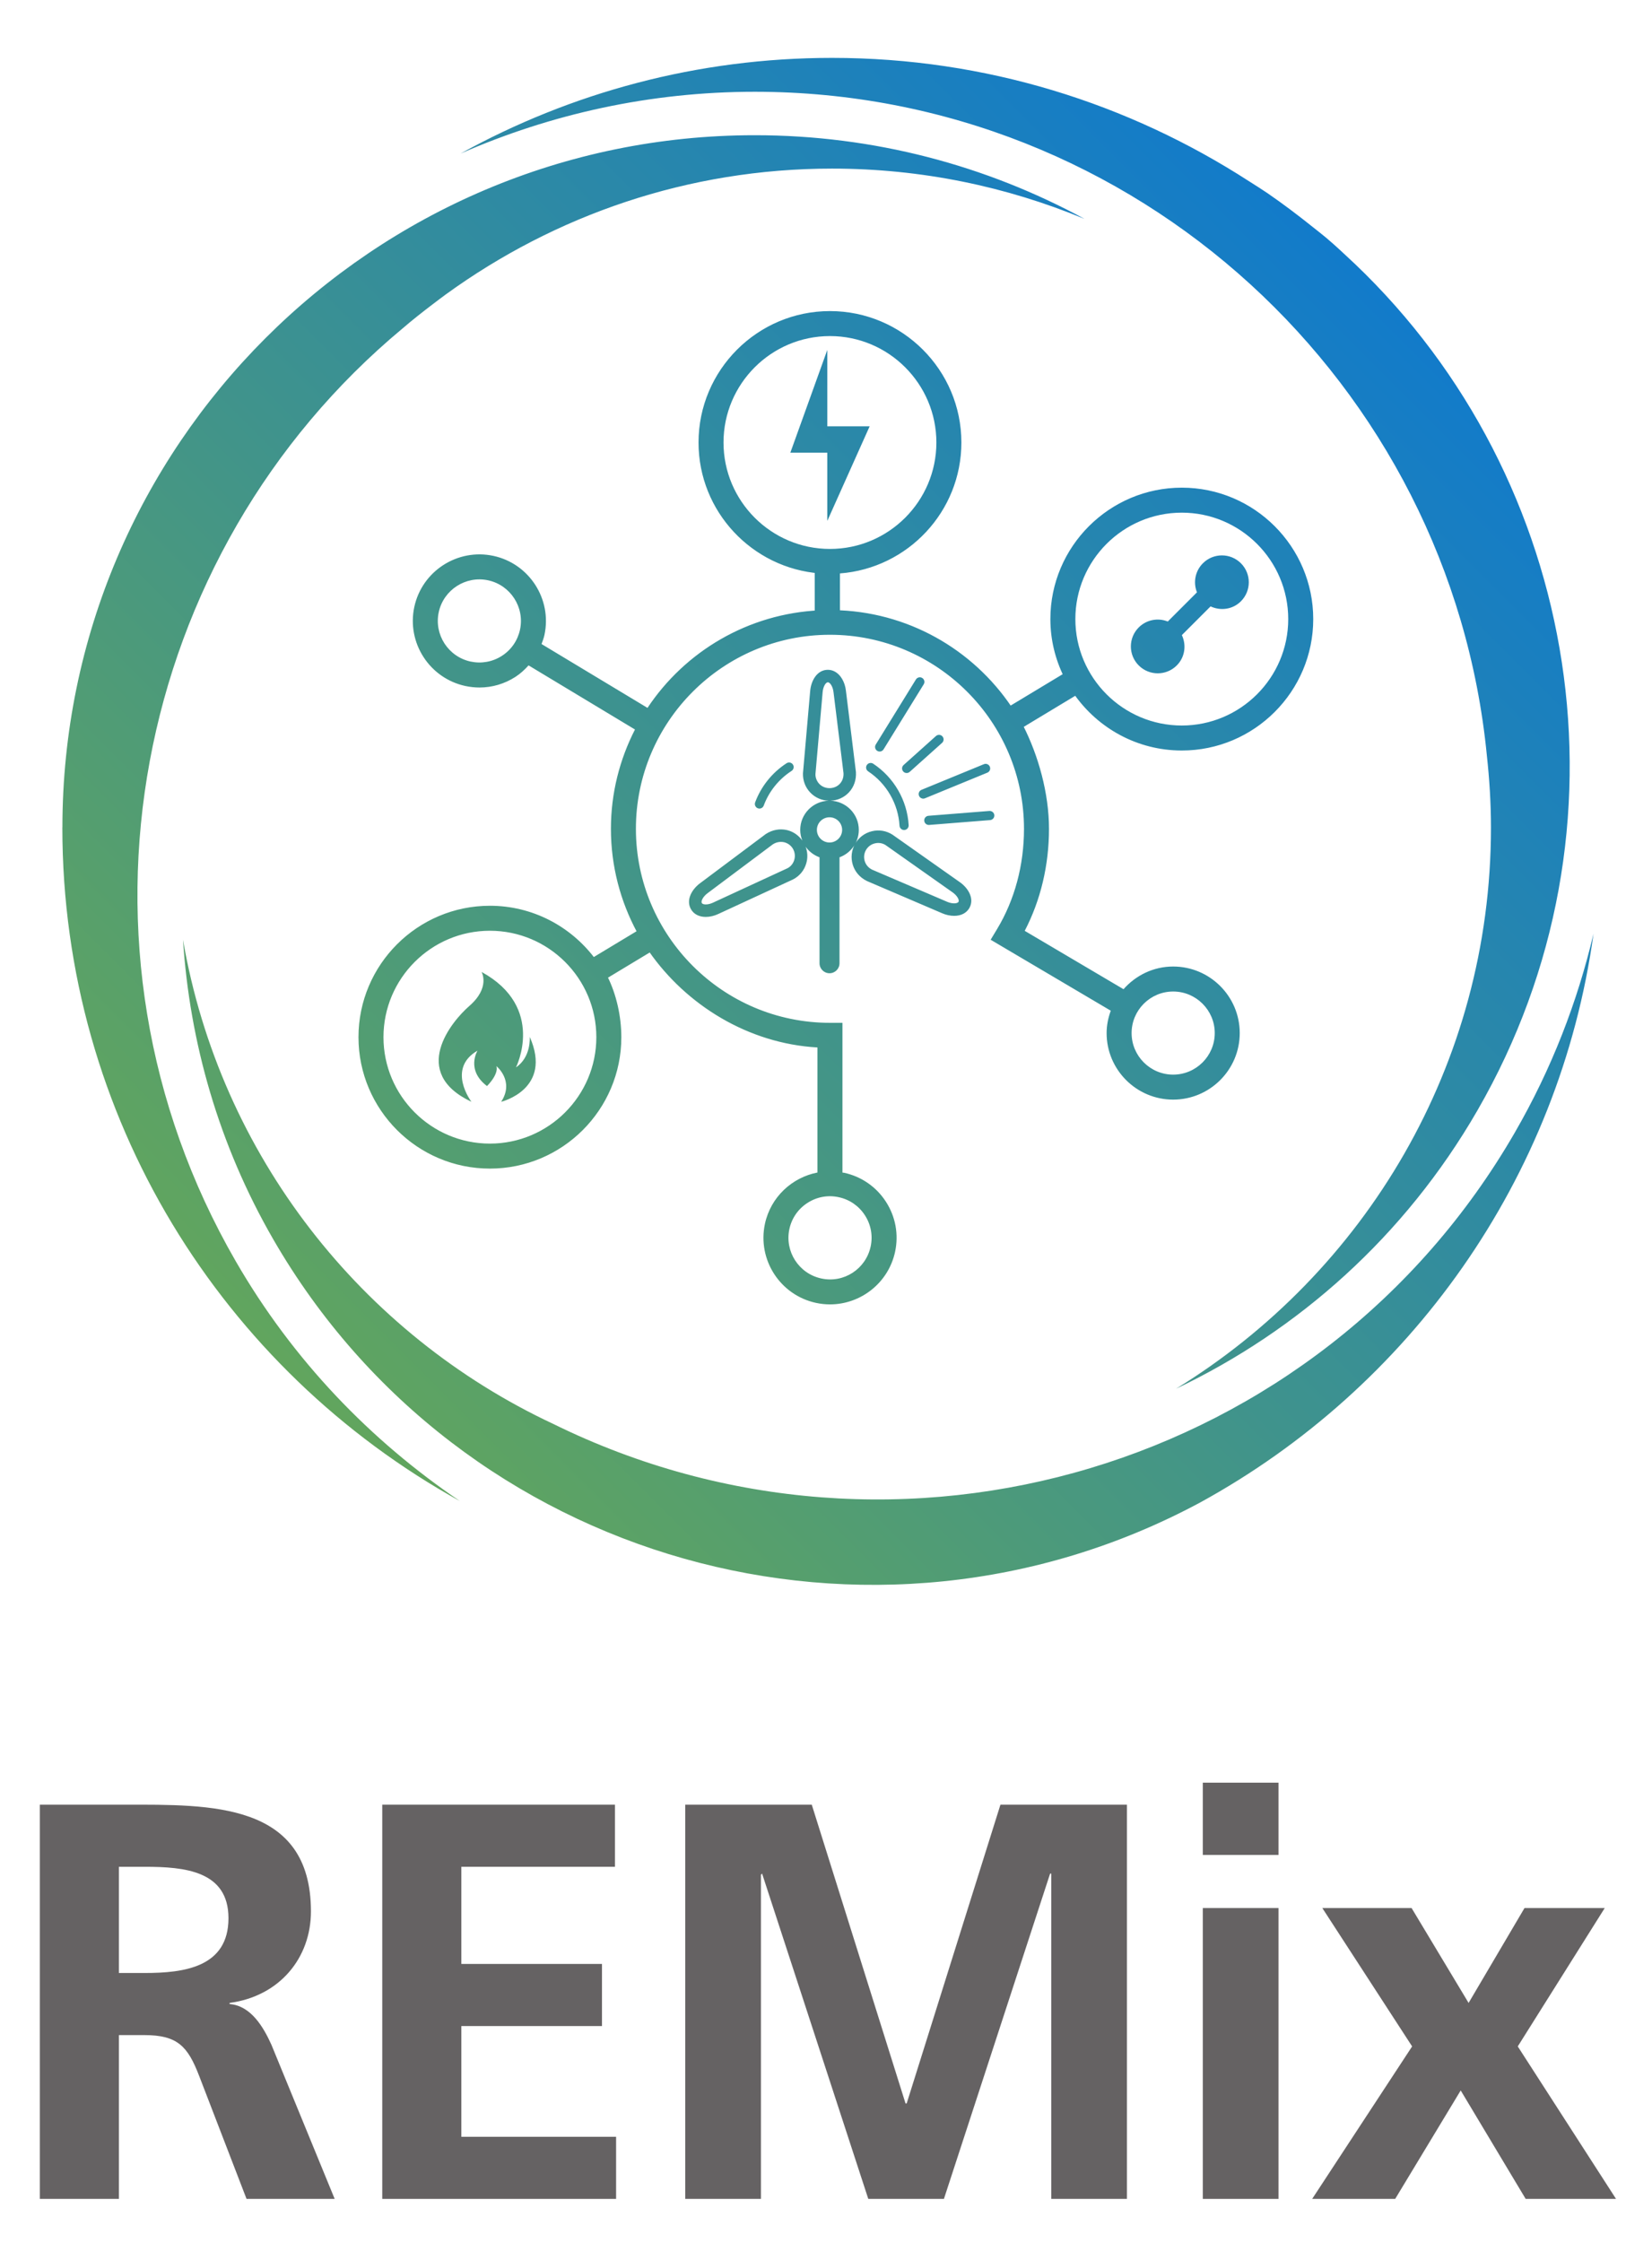 <?xml version="1.0" encoding="UTF-8" standalone="no"?>
<!-- Created with Inkscape (http://www.inkscape.org/) -->

<svg
   version="1.1"
   id="svg2"
   width="132.181"
   height="179.389"
   viewBox="0 0 132.181 179.389"
   sodipodi:docname="DLR_Logo_REMix_short-name-only-low.svg"
   inkscape:version="1.3 (0e150ed6c4, 2023-07-21)"
   xmlns:inkscape="http://www.inkscape.org/namespaces/inkscape"
   xmlns:sodipodi="http://sodipodi.sourceforge.net/DTD/sodipodi-0.dtd"
   xmlns="http://www.w3.org/2000/svg"
   xmlns:svg="http://www.w3.org/2000/svg">
  <sodipodi:namedview
     id="namedview4496"
     pagecolor="#ffffff"
     bordercolor="#000000"
     borderopacity="0.25"
     inkscape:showpageshadow="2"
     inkscape:pageopacity="0.0"
     inkscape:pagecheckerboard="0"
     inkscape:deskcolor="#d1d1d1"
     showgrid="false"
     inkscape:zoom="2.4360486"
     inkscape:cx="262.51529"
     inkscape:cy="134.43903"
     inkscape:window-width="2467"
     inkscape:window-height="1417"
     inkscape:window-x="1912"
     inkscape:window-y="-8"
     inkscape:window-maximized="1"
     inkscape:current-layer="g12" />
  <defs
     id="defs6">
    <clipPath
       clipPathUnits="userSpaceOnUse"
       id="clipPath20">
      <path
         d="M 0,0 H 3518.76 V 1607.51 H 0 Z"
         id="path18" />
    </clipPath>
    <clipPath
       clipPathUnits="userSpaceOnUse"
       id="clipPath38">
      <path
         d="m 812.648,922.105 h -15 v 39.266 h 15 z M 665.105,700.25 l -7.742,12.852 37.559,22.656 7.742,-12.852 z m 251.75,151.879 -7.746,12.844 42.731,25.773 7.746,-12.84 z m -11.406,-49.238 c -0.125,1.511 -1.465,2.593 -2.957,2.527 l -36.582,-2.91 c -1.515,-0.125 -2.648,-1.445 -2.531,-2.957 0.117,-1.449 1.32,-2.539 2.746,-2.539 0.066,0 0.145,0.008 0.215,0.008 l 36.582,2.91 c 1.512,0.129 2.644,1.445 2.527,2.961 z m -45.203,11.621 c 0.43,-1.067 1.453,-1.711 2.539,-1.711 0.352,0 0.703,0.066 1.043,0.215 l 37.422,15.379 c 1.406,0.578 2.082,2.179 1.496,3.585 -0.578,1.415 -2.18,2.098 -3.586,1.497 l -37.422,-15.383 c -1.406,-0.574 -2.078,-2.176 -1.492,-3.582 z m 10.164,35.879 -19.422,-17.407 c -1.133,-1.011 -1.23,-2.754 -0.215,-3.882 0.547,-0.61 1.297,-0.918 2.051,-0.918 0.653,0 1.309,0.234 1.836,0.703 l 19.422,17.398 c 1.133,1.02 1.231,2.758 0.215,3.891 -1.016,1.133 -2.754,1.226 -3.887,0.215 z M 858.379,884.344 834.27,845.27 c -0.793,-1.29 -0.391,-2.989 0.898,-3.79 0.449,-0.269 0.945,-0.41 1.445,-0.41 0.918,0 1.817,0.473 2.344,1.313 l 24.109,39.07 c 0.793,1.289 0.391,2.988 -0.898,3.789 -1.277,0.781 -2.977,0.403 -3.789,-0.898 z m -59.441,-90.293 c 0,-4.18 3.398,-7.578 7.578,-7.578 4.179,0 7.578,3.398 7.578,7.578 0,4.172 -3.399,7.566 -7.578,7.566 -4.18,0 -7.578,-3.394 -7.578,-7.566 z m 1.492,27.551 c 3.215,-3.34 9.004,-3.352 12.238,0.066 1.602,1.719 2.383,3.957 2.246,6.434 l -6.008,48.722 c -0.176,1.465 -0.633,2.918 -1.277,4.024 -0.324,0.547 -1.145,1.797 -2.09,1.797 -1.387,0 -2.883,-2.786 -3.144,-5.821 v -0.011 l -4.317,-49.188 c -0.078,-2.156 0.75,-4.363 2.352,-6.023 z m -15.848,-38.926 c -1.164,2 -3.047,3.406 -5.312,3.965 -0.637,0.132 -1.27,0.211 -1.907,0.211 -1.699,0 -3.367,-0.497 -4.843,-1.454 l -39.286,-29.414 c -2.687,-2.019 -3.996,-4.746 -3.371,-5.832 0.422,-0.742 1.68,-0.847 2.383,-0.847 1.309,0 2.852,0.371 4.238,1.015 l 44.836,20.723 c 1.914,0.984 3.399,2.793 4.043,5.012 0.653,2.246 0.379,4.59 -0.781,6.621 z m 15.938,-68.684 v 63.602 c -3.379,1.238 -6.282,3.441 -8.329,6.332 1.184,-3.199 1.352,-6.645 0.368,-9.973 -1.219,-4.211 -4.043,-7.637 -7.95,-9.648 l -44.968,-20.789 c -2.375,-1.106 -5,-1.711 -7.395,-1.711 -4.012,0 -7.168,1.633 -8.875,4.597 -3.203,5.547 0.535,11.965 5.371,15.578 l 39.492,29.563 c 3.946,2.566 8.36,3.387 12.715,2.41 0.008,-0.012 0.028,-0.012 0.047,-0.019 3.797,-0.914 6.965,-3.153 9.188,-6.282 -0.782,1.989 -1.246,4.137 -1.246,6.399 0,9.496 7.585,17.211 17.023,17.512 -4.176,0.156 -8.027,1.828 -10.93,4.832 -3.027,3.125 -4.609,7.285 -4.445,11.699 l 4.328,49.383 c 0.535,6.086 4.082,12.648 10.594,12.668 0.012,0 0.031,0 0.039,0 3.398,0 6.523,-2.012 8.555,-5.528 1.164,-1.972 1.964,-4.433 2.246,-6.902 l 6.027,-48.938 c 0.281,-4.757 -1.23,-9.023 -4.238,-12.246 -2.922,-3.09 -6.821,-4.804 -11.028,-4.972 9.418,-0.321 16.985,-8.024 16.985,-17.508 0,-7.582 -4.844,-13.992 -11.582,-16.457 v -63.602 c 0,-3.308 -2.688,-5.996 -5.996,-5.996 -3.313,0 -5.996,2.688 -5.996,5.996 z m 79.941,42.512 -40.332,28.457 c -1.281,0.809 -2.793,1.25 -4.356,1.25 -0.675,0 -1.359,-0.09 -2.043,-0.258 -2.265,-0.547 -4.148,-1.961 -5.32,-3.973 -1.164,-2.011 -1.437,-4.367 -0.773,-6.621 0.683,-2.265 2.207,-4.062 4.426,-5.175 l 45.125,-19.329 c 1.339,-0.574 2.851,-0.906 4.14,-0.906 0.625,0 2.129,0.086 2.61,0.906 0.683,1.184 -0.969,3.879 -3.477,5.649 z m 9.969,-9.406 c -1.746,-2.996 -4.969,-4.649 -9.102,-4.649 -2.312,0 -4.832,0.535 -7.098,1.516 l -45.332,19.422 c -4.257,2.136 -7.179,5.593 -8.449,9.836 -1.258,4.254 -0.73,8.687 1.465,12.515 2.227,3.813 5.781,6.477 10.031,7.5 4.266,1.059 8.633,0.317 12.364,-2.05 l 40.476,-28.551 c 0,0 0,0 0.012,0 4.988,-3.535 8.875,-9.895 5.633,-15.539 z M 618.316,651.492 c 0,0 18.161,36.012 -20.656,57.289 0,0 5.457,-9.273 -7.328,-20.422 -10.68,-9.273 -36.09,-39.906 1.254,-57.523 0,0 -15.121,19.801 3.66,30.711 0,0 -7.172,-11.535 5.688,-21.277 7.64,7.949 5.613,12.003 5.613,12.003 0,0 11.07,-8.886 2.887,-21.437 0,0 31.093,7.484 17.148,38.973 0,0 1.012,-12.082 -8.266,-18.317 z m 396.634,241.266 c 4.94,4.945 5.87,12.226 3.06,18.207 l 17.24,17.242 c 5.98,-2.809 13.27,-1.879 18.21,3.063 6.3,6.3 6.3,16.519 0,22.82 -6.3,6.301 -16.52,6.305 -22.82,0 -4.72,-4.719 -5.9,-11.621 -3.56,-17.438 l -17.52,-17.523 c -5.81,2.344 -12.716,1.164 -17.435,-3.551 -6.301,-6.301 -6.297,-16.515 0.004,-22.816 6.305,-6.305 16.521,-6.305 22.821,-0.004 z M 830.598,1036.28 H 805.18 v 45.86 l -22.176,-61.66 H 805.18 V 979.512 Z M 954.082,920.586 c 0,-35.227 28.664,-63.891 63.888,-63.891 35.22,0 63.89,28.664 63.89,63.891 0,35.223 -28.67,63.887 -63.89,63.887 -35.224,0 -63.888,-28.664 -63.888,-63.887 z m 33.762,-248.508 c 0,-13.75 11.191,-24.941 24.946,-24.941 13.76,0 24.96,11.191 24.96,24.941 0,13.762 -11.2,24.949 -24.96,24.949 -13.755,0 -24.946,-11.187 -24.946,-24.949 z M 806.777,962.691 c 35.227,0 63.887,28.664 63.887,63.889 0,35.22 -28.66,63.89 -63.887,63.89 -35.222,0 -63.886,-28.67 -63.886,-63.89 0,-35.225 28.664,-63.889 63.886,-63.889 z M 620.734,914.227 c 2.891,13.437 -5.695,26.738 -19.14,29.636 -13.418,2.883 -26.739,-5.691 -29.641,-19.136 -2.89,-13.442 5.695,-26.743 19.141,-29.641 6.515,-1.387 13.183,-0.176 18.781,3.43 5.605,3.613 9.461,9.199 10.859,15.711 z M 812.063,573.559 c -6.516,1.441 -13.196,0.191 -18.782,-3.43 -5.605,-3.609 -9.461,-9.188 -10.859,-15.707 -2.891,-13.442 5.695,-26.742 19.141,-29.641 13.507,-2.972 26.738,5.688 29.64,19.141 1.406,6.519 0.184,13.187 -3.43,18.777 -3.613,5.61 -9.199,9.473 -15.71,10.86 z m -145.508,96.058 c 0,35.227 -28.664,63.887 -63.887,63.887 -35.227,0 -63.887,-28.66 -63.887,-63.887 0,-35.222 28.66,-63.887 63.887,-63.887 35.223,0 63.887,28.665 63.887,63.887 z m 286.746,205.922 -30.586,-18.844 c 9.101,-17.867 15.539,-40.601 15.539,-61.992 0,-21.883 -5.02,-42.898 -14.563,-61.258 l 59.297,-35.031 c 7.325,8.281 17.902,13.613 29.802,13.613 22.04,0 39.96,-17.918 39.96,-39.949 0,-22.019 -17.92,-39.941 -39.96,-39.941 -22.028,0 -39.946,17.922 -39.946,39.941 0,4.735 0.972,9.215 2.492,13.434 l -72.094,42.59 3.899,6.476 c 10.535,17.512 16.113,38.301 16.113,60.125 0,64.223 -52.246,116.469 -116.477,116.469 -64.226,0 -116.472,-52.246 -116.472,-116.469 0,-64.226 52.246,-116.473 116.472,-116.473 h 7.5 v -89.89 c 0.321,-0.059 0.629,-0.039 0.95,-0.11 10.429,-2.25 19.355,-8.421 25.144,-17.378 5.793,-8.973 7.746,-19.653 5.5,-30.09 -4.043,-18.711 -20.644,-31.543 -39.062,-31.543 -2.774,0 -5.586,0.293 -8.411,0.902 -21.523,4.641 -35.273,25.93 -30.644,47.469 3.465,16.101 16.285,27.82 31.523,30.789 v 75.066 c -41.566,2.348 -78.703,25.422 -101.136,57.645 l -24.907,-15.055 c 5.289,-10.586 8.321,-23.801 8.321,-36.418 0,-43.496 -35.391,-78.887 -78.887,-78.887 -43.496,0 -78.887,35.391 -78.887,78.887 0,43.496 35.391,78.887 78.887,78.887 25.508,0 48.16,-12.223 62.59,-31.063 l 25.738,15.157 c -9.973,18.515 -15.691,39.644 -15.691,62.105 0,21.469 5.273,41.688 14.437,59.602 l -63.871,38.488 c -2.324,-2.566 -4.867,-4.949 -7.851,-6.875 -6.543,-4.223 -13.997,-6.406 -21.602,-6.406 -2.824,0 -5.656,0.301 -8.488,0.906 -21.524,4.648 -35.274,25.937 -30.645,47.473 4.66,21.531 25.949,35.261 47.473,30.64 21.523,-4.644 35.273,-25.933 30.644,-47.468 -0.406,-1.891 -1.086,-3.668 -1.746,-5.454 l 63.602,-38.324 c 22.527,33.879 60.347,56.621 103.523,58.582 v 22.129 c -40.695,3.086 -72.89,37.113 -72.89,78.584 0,43.49 35.39,78.89 78.886,78.89 43.496,0 78.887,-35.4 78.887,-78.89 0,-41.471 -32.191,-75.498 -72.891,-78.584 v -22.129 c 44.317,-2.015 82.911,-25.972 105.2,-61.328 l 29.261,21.348 c -5.168,10.488 -8.152,22.238 -8.152,34.699 0,43.492 35.391,78.887 78.888,78.887 43.5,0 78.89,-35.395 78.89,-78.887 0,-43.496 -35.39,-78.891 -78.89,-78.891 -26.751,0 -50.396,13.418 -64.669,33.844 z M 764.453,806.844 c 1.113,0 2.168,0.691 2.578,1.797 3.137,8.488 9.074,15.879 16.711,20.8 1.27,0.829 1.641,2.532 0.821,3.809 -0.833,1.277 -2.532,1.633 -3.809,0.82 -8.625,-5.578 -15.332,-13.925 -18.879,-23.515 -0.527,-1.426 0.207,-3.008 1.621,-3.535 0.324,-0.118 0.645,-0.176 0.957,-0.176 z m 68.281,26.933 c 12.461,-8.23 20.422,-22.031 21.289,-36.894 0.09,-1.516 -1.062,-2.813 -2.585,-2.903 -0.051,0 -0.11,-0.007 -0.157,-0.007 -1.445,0 -2.656,1.132 -2.746,2.597 -0.769,13.133 -7.812,25.332 -18.828,32.618 -1.269,0.839 -1.621,2.546 -0.781,3.808 0.84,1.27 2.558,1.609 3.808,0.781 z M 1217.92,612.461 C 1101.12,410.148 847.453,335.691 640.809,437.41 525.582,491.32 440.688,598.949 418.438,728.145 422.473,666.633 439.816,605.109 472.664,548.211 585.074,353.512 832.25,284.59 1028.96,390.281 c 125.48,68.739 215.72,193.797 236.15,341.457 -9.64,-40.883 -25.13,-81.074 -47.19,-119.277 z M 450.078,535.18 C 341.129,723.879 388.09,960.086 550.176,1095 c 6.097,5.26 12.422,10.21 18.84,15.09 2.461,1.84 4.847,3.73 7.355,5.51 65.156,47.23 145.027,75.4 231.649,75.4 53.707,0 104.867,-10.81 151.566,-30.2 -58.891,32.03 -126.328,50.24 -197.949,50.24 -229.141,0 -415.574,-186.43 -415.574,-415.567 h -0.032 c 0,0 0,0 0,-0.004 0,-174.106 96.399,-325.578 238.649,-404.328 -53.539,36.25 -100.16,84.379 -134.602,144.039 z m 311.559,701.94 c -62.789,0 -122.453,-13.37 -176.586,-37.1 66.129,36.53 142.078,57.44 222.969,57.44 92.324,0 178.132,-27.38 250.29,-74.04 3.74,-2.38 7.5,-4.72 11.14,-7.2 9.37,-6.45 18.44,-13.31 27.3,-20.42 2.55,-2.06 5.19,-4.04 7.69,-6.16 6.02,-5.04 11.67,-10.49 17.42,-15.83 135.57,-129.26 171.19,-339.083 73.48,-508.314 -43.58,-75.484 -107.5,-131.996 -180.82,-166.906 113.24,69.582 189.03,194.223 189.03,336.879 0,14.582 -0.91,28.937 -2.45,43.109 -21.75,223.362 -210.487,398.542 -439.463,398.542 z"
         id="path36" />
    </clipPath>
    <linearGradient
       x1="0"
       y1="0"
       x2="1"
       y2="0"
       gradientUnits="userSpaceOnUse"
       gradientTransform="matrix(652.753,652.753,652.753,-652.753,486.102,464.22)"
       spreadMethod="pad"
       id="linearGradient44">
      <stop
         style="stop-opacity:1;stop-color:#61a55e"
         offset="0"
         id="stop40" />
      <stop
         style="stop-opacity:1;stop-color:#127bca"
         offset="1"
         id="stop42" />
    </linearGradient>
    <clipPath
       clipPathUnits="userSpaceOnUse"
       id="clipPath54">
      <path
         d="M 0,0 H 3518.76 V 1607.51 H 0 Z"
         id="path52" />
    </clipPath>
  </defs>
  <g
     id="g10"
     transform="matrix(1.333,0,0,-1.333,-41.137,172.251)">
    <g
       id="g12"
       transform="scale(0.1)">
      <g
         id="g14"
         transform="translate(-1142.445,-840.448)">
        <g
           id="g16"
           clip-path="url(#clipPath20)">
          <path
             d="m 1522.41,948.328 h 15.61 c 23.38,0 50.17,3.387 50.17,32.875 0,28.497 -26.44,30.867 -50.17,30.867 h -15.61 z m -47.44,101.022 h 51.18 c 50.86,0 111.54,1.71 111.54,-64.069 0,-27.808 -18.67,-50.855 -48.82,-54.929 v -0.664 c 12.86,-1.016 20.33,-13.903 25.09,-24.422 l 37.97,-92.539 h -52.9 l -28.47,73.902 c -6.8,17.621 -12.88,24.418 -32.9,24.418 h -15.25 v -98.32 h -47.44 v 236.623"
             style="fill:#656263;fill-opacity:1;fill-rule:nonzero;stroke:none"
             id="path22" />
          <path
             d="m 1680.5,1049.35 h 139.68 v -37.28 h -92.21 v -58.316 h 84.41 v -37.281 h -84.41 v -66.465 h 92.89 V 812.727 H 1680.5 v 236.623"
             style="fill:#656263;fill-opacity:1;fill-rule:nonzero;stroke:none"
             id="path24" />
          <path
             d="m 1862.37,1049.35 h 75.94 l 56.28,-179.327 h 0.69 l 56.28,179.327 h 75.93 V 812.727 h -45.43 V 1008 h -0.68 l -63.74,-195.273 h -45.41 l -63.74,195.273 -0.69,-0.69 V 812.727 h -45.43 v 236.623"
             style="fill:#656263;fill-opacity:1;fill-rule:nonzero;stroke:none"
             id="path26" />
          <path
             d="m 2173.03,987.316 h 45.43 V 812.727 h -45.43 z m 0,75.254 h 45.43 v -43.39 h -45.43 v 43.39"
             style="fill:#656263;fill-opacity:1;fill-rule:nonzero;stroke:none"
             id="path28" />
          <path
             d="m 2244.76,987.316 h 53.58 l 34.23,-56.964 33.56,56.964 h 48.16 l -52.21,-83.066 58.98,-91.523 h -54.24 l -38.99,65.089 -39.32,-65.089 h -49.83 l 59.99,91.523 -53.91,83.066"
             style="fill:#656263;fill-opacity:1;fill-rule:nonzero;stroke:none"
             id="path30" />
        </g>
      </g>
      <g
         id="g32">
        <g
           id="g34"
           clip-path="url(#clipPath38)">
          <path
             d="m 812.648,922.105 h -15 v 39.266 h 15 z M 665.105,700.25 l -7.742,12.852 37.559,22.656 7.742,-12.852 z m 251.75,151.879 -7.746,12.844 42.731,25.773 7.746,-12.84 z m -11.406,-49.238 c -0.125,1.511 -1.465,2.593 -2.957,2.527 l -36.582,-2.91 c -1.515,-0.125 -2.648,-1.445 -2.531,-2.957 0.117,-1.449 1.32,-2.539 2.746,-2.539 0.066,0 0.145,0.008 0.215,0.008 l 36.582,2.91 c 1.512,0.129 2.644,1.445 2.527,2.961 z m -45.203,11.621 c 0.43,-1.067 1.453,-1.711 2.539,-1.711 0.352,0 0.703,0.066 1.043,0.215 l 37.422,15.379 c 1.406,0.578 2.082,2.179 1.496,3.585 -0.578,1.415 -2.18,2.098 -3.586,1.497 l -37.422,-15.383 c -1.406,-0.574 -2.078,-2.176 -1.492,-3.582 z m 10.164,35.879 -19.422,-17.407 c -1.133,-1.011 -1.23,-2.754 -0.215,-3.882 0.547,-0.61 1.297,-0.918 2.051,-0.918 0.653,0 1.309,0.234 1.836,0.703 l 19.422,17.398 c 1.133,1.02 1.231,2.758 0.215,3.891 -1.016,1.133 -2.754,1.226 -3.887,0.215 z M 858.379,884.344 834.27,845.27 c -0.793,-1.29 -0.391,-2.989 0.898,-3.79 0.449,-0.269 0.945,-0.41 1.445,-0.41 0.918,0 1.817,0.473 2.344,1.313 l 24.109,39.07 c 0.793,1.289 0.391,2.988 -0.898,3.789 -1.277,0.781 -2.977,0.403 -3.789,-0.898 z m -59.441,-90.293 c 0,-4.18 3.398,-7.578 7.578,-7.578 4.179,0 7.578,3.398 7.578,7.578 0,4.172 -3.399,7.566 -7.578,7.566 -4.18,0 -7.578,-3.394 -7.578,-7.566 z m 1.492,27.551 c 3.215,-3.34 9.004,-3.352 12.238,0.066 1.602,1.719 2.383,3.957 2.246,6.434 l -6.008,48.722 c -0.176,1.465 -0.633,2.918 -1.277,4.024 -0.324,0.547 -1.145,1.797 -2.09,1.797 -1.387,0 -2.883,-2.786 -3.144,-5.821 v -0.011 l -4.317,-49.188 c -0.078,-2.156 0.75,-4.363 2.352,-6.023 z m -15.848,-38.926 c -1.164,2 -3.047,3.406 -5.312,3.965 -0.637,0.132 -1.27,0.211 -1.907,0.211 -1.699,0 -3.367,-0.497 -4.843,-1.454 l -39.286,-29.414 c -2.687,-2.019 -3.996,-4.746 -3.371,-5.832 0.422,-0.742 1.68,-0.847 2.383,-0.847 1.309,0 2.852,0.371 4.238,1.015 l 44.836,20.723 c 1.914,0.984 3.399,2.793 4.043,5.012 0.653,2.246 0.379,4.59 -0.781,6.621 z m 15.938,-68.684 v 63.602 c -3.379,1.238 -6.282,3.441 -8.329,6.332 1.184,-3.199 1.352,-6.645 0.368,-9.973 -1.219,-4.211 -4.043,-7.637 -7.95,-9.648 l -44.968,-20.789 c -2.375,-1.106 -5,-1.711 -7.395,-1.711 -4.012,0 -7.168,1.633 -8.875,4.597 -3.203,5.547 0.535,11.965 5.371,15.578 l 39.492,29.563 c 3.946,2.566 8.36,3.387 12.715,2.41 0.008,-0.012 0.028,-0.012 0.047,-0.019 3.797,-0.914 6.965,-3.153 9.188,-6.282 -0.782,1.989 -1.246,4.137 -1.246,6.399 0,9.496 7.585,17.211 17.023,17.512 -4.176,0.156 -8.027,1.828 -10.93,4.832 -3.027,3.125 -4.609,7.285 -4.445,11.699 l 4.328,49.383 c 0.535,6.086 4.082,12.648 10.594,12.668 0.012,0 0.031,0 0.039,0 3.398,0 6.523,-2.012 8.555,-5.528 1.164,-1.972 1.964,-4.433 2.246,-6.902 l 6.027,-48.938 c 0.281,-4.757 -1.23,-9.023 -4.238,-12.246 -2.922,-3.09 -6.821,-4.804 -11.028,-4.972 9.418,-0.321 16.985,-8.024 16.985,-17.508 0,-7.582 -4.844,-13.992 -11.582,-16.457 v -63.602 c 0,-3.308 -2.688,-5.996 -5.996,-5.996 -3.313,0 -5.996,2.688 -5.996,5.996 z m 79.941,42.512 -40.332,28.457 c -1.281,0.809 -2.793,1.25 -4.356,1.25 -0.675,0 -1.359,-0.09 -2.043,-0.258 -2.265,-0.547 -4.148,-1.961 -5.32,-3.973 -1.164,-2.011 -1.437,-4.367 -0.773,-6.621 0.683,-2.265 2.207,-4.062 4.426,-5.175 l 45.125,-19.329 c 1.339,-0.574 2.851,-0.906 4.14,-0.906 0.625,0 2.129,0.086 2.61,0.906 0.683,1.184 -0.969,3.879 -3.477,5.649 z m 9.969,-9.406 c -1.746,-2.996 -4.969,-4.649 -9.102,-4.649 -2.312,0 -4.832,0.535 -7.098,1.516 l -45.332,19.422 c -4.257,2.136 -7.179,5.593 -8.449,9.836 -1.258,4.254 -0.73,8.687 1.465,12.515 2.227,3.813 5.781,6.477 10.031,7.5 4.266,1.059 8.633,0.317 12.364,-2.05 l 40.476,-28.551 c 0,0 0,0 0.012,0 4.988,-3.535 8.875,-9.895 5.633,-15.539 z M 618.316,651.492 c 0,0 18.161,36.012 -20.656,57.289 0,0 5.457,-9.273 -7.328,-20.422 -10.68,-9.273 -36.09,-39.906 1.254,-57.523 0,0 -15.121,19.801 3.66,30.711 0,0 -7.172,-11.535 5.688,-21.277 7.64,7.949 5.613,12.003 5.613,12.003 0,0 11.07,-8.886 2.887,-21.437 0,0 31.093,7.484 17.148,38.973 0,0 1.012,-12.082 -8.266,-18.317 z m 396.634,241.266 c 4.94,4.945 5.87,12.226 3.06,18.207 l 17.24,17.242 c 5.98,-2.809 13.27,-1.879 18.21,3.063 6.3,6.3 6.3,16.519 0,22.82 -6.3,6.301 -16.52,6.305 -22.82,0 -4.72,-4.719 -5.9,-11.621 -3.56,-17.438 l -17.52,-17.523 c -5.81,2.344 -12.716,1.164 -17.435,-3.551 -6.301,-6.301 -6.297,-16.515 0.004,-22.816 6.305,-6.305 16.521,-6.305 22.821,-0.004 z M 830.598,1036.28 H 805.18 v 45.86 l -22.176,-61.66 H 805.18 V 979.512 Z M 954.082,920.586 c 0,-35.227 28.664,-63.891 63.888,-63.891 35.22,0 63.89,28.664 63.89,63.891 0,35.223 -28.67,63.887 -63.89,63.887 -35.224,0 -63.888,-28.664 -63.888,-63.887 z m 33.762,-248.508 c 0,-13.75 11.191,-24.941 24.946,-24.941 13.76,0 24.96,11.191 24.96,24.941 0,13.762 -11.2,24.949 -24.96,24.949 -13.755,0 -24.946,-11.187 -24.946,-24.949 z M 806.777,962.691 c 35.227,0 63.887,28.664 63.887,63.889 0,35.22 -28.66,63.89 -63.887,63.89 -35.222,0 -63.886,-28.67 -63.886,-63.89 0,-35.225 28.664,-63.889 63.886,-63.889 z M 620.734,914.227 c 2.891,13.437 -5.695,26.738 -19.14,29.636 -13.418,2.883 -26.739,-5.691 -29.641,-19.136 -2.89,-13.442 5.695,-26.743 19.141,-29.641 6.515,-1.387 13.183,-0.176 18.781,3.43 5.605,3.613 9.461,9.199 10.859,15.711 z M 812.063,573.559 c -6.516,1.441 -13.196,0.191 -18.782,-3.43 -5.605,-3.609 -9.461,-9.188 -10.859,-15.707 -2.891,-13.442 5.695,-26.742 19.141,-29.641 13.507,-2.972 26.738,5.688 29.64,19.141 1.406,6.519 0.184,13.187 -3.43,18.777 -3.613,5.61 -9.199,9.473 -15.71,10.86 z m -145.508,96.058 c 0,35.227 -28.664,63.887 -63.887,63.887 -35.227,0 -63.887,-28.66 -63.887,-63.887 0,-35.222 28.66,-63.887 63.887,-63.887 35.223,0 63.887,28.665 63.887,63.887 z m 286.746,205.922 -30.586,-18.844 c 9.101,-17.867 15.539,-40.601 15.539,-61.992 0,-21.883 -5.02,-42.898 -14.563,-61.258 l 59.297,-35.031 c 7.325,8.281 17.902,13.613 29.802,13.613 22.04,0 39.96,-17.918 39.96,-39.949 0,-22.019 -17.92,-39.941 -39.96,-39.941 -22.028,0 -39.946,17.922 -39.946,39.941 0,4.735 0.972,9.215 2.492,13.434 l -72.094,42.59 3.899,6.476 c 10.535,17.512 16.113,38.301 16.113,60.125 0,64.223 -52.246,116.469 -116.477,116.469 -64.226,0 -116.472,-52.246 -116.472,-116.469 0,-64.226 52.246,-116.473 116.472,-116.473 h 7.5 v -89.89 c 0.321,-0.059 0.629,-0.039 0.95,-0.11 10.429,-2.25 19.355,-8.421 25.144,-17.378 5.793,-8.973 7.746,-19.653 5.5,-30.09 -4.043,-18.711 -20.644,-31.543 -39.062,-31.543 -2.774,0 -5.586,0.293 -8.411,0.902 -21.523,4.641 -35.273,25.93 -30.644,47.469 3.465,16.101 16.285,27.82 31.523,30.789 v 75.066 c -41.566,2.348 -78.703,25.422 -101.136,57.645 l -24.907,-15.055 c 5.289,-10.586 8.321,-23.801 8.321,-36.418 0,-43.496 -35.391,-78.887 -78.887,-78.887 -43.496,0 -78.887,35.391 -78.887,78.887 0,43.496 35.391,78.887 78.887,78.887 25.508,0 48.16,-12.223 62.59,-31.063 l 25.738,15.157 c -9.973,18.515 -15.691,39.644 -15.691,62.105 0,21.469 5.273,41.688 14.437,59.602 l -63.871,38.488 c -2.324,-2.566 -4.867,-4.949 -7.851,-6.875 -6.543,-4.223 -13.997,-6.406 -21.602,-6.406 -2.824,0 -5.656,0.301 -8.488,0.906 -21.524,4.648 -35.274,25.937 -30.645,47.473 4.66,21.531 25.949,35.261 47.473,30.64 21.523,-4.644 35.273,-25.933 30.644,-47.468 -0.406,-1.891 -1.086,-3.668 -1.746,-5.454 l 63.602,-38.324 c 22.527,33.879 60.347,56.621 103.523,58.582 v 22.129 c -40.695,3.086 -72.89,37.113 -72.89,78.584 0,43.49 35.39,78.89 78.886,78.89 43.496,0 78.887,-35.4 78.887,-78.89 0,-41.471 -32.191,-75.498 -72.891,-78.584 v -22.129 c 44.317,-2.015 82.911,-25.972 105.2,-61.328 l 29.261,21.348 c -5.168,10.488 -8.152,22.238 -8.152,34.699 0,43.492 35.391,78.887 78.888,78.887 43.5,0 78.89,-35.395 78.89,-78.887 0,-43.496 -35.39,-78.891 -78.89,-78.891 -26.751,0 -50.396,13.418 -64.669,33.844 z M 764.453,806.844 c 1.113,0 2.168,0.691 2.578,1.797 3.137,8.488 9.074,15.879 16.711,20.8 1.27,0.829 1.641,2.532 0.821,3.809 -0.833,1.277 -2.532,1.633 -3.809,0.82 -8.625,-5.578 -15.332,-13.925 -18.879,-23.515 -0.527,-1.426 0.207,-3.008 1.621,-3.535 0.324,-0.118 0.645,-0.176 0.957,-0.176 z m 68.281,26.933 c 12.461,-8.23 20.422,-22.031 21.289,-36.894 0.09,-1.516 -1.062,-2.813 -2.585,-2.903 -0.051,0 -0.11,-0.007 -0.157,-0.007 -1.445,0 -2.656,1.132 -2.746,2.597 -0.769,13.133 -7.812,25.332 -18.828,32.618 -1.269,0.839 -1.621,2.546 -0.781,3.808 0.84,1.27 2.558,1.609 3.808,0.781 z M 1217.92,612.461 C 1101.12,410.148 847.453,335.691 640.809,437.41 525.582,491.32 440.688,598.949 418.438,728.145 422.473,666.633 439.816,605.109 472.664,548.211 585.074,353.512 832.25,284.59 1028.96,390.281 c 125.48,68.739 215.72,193.797 236.15,341.457 -9.64,-40.883 -25.13,-81.074 -47.19,-119.277 z M 450.078,535.18 C 341.129,723.879 388.09,960.086 550.176,1095 c 6.097,5.26 12.422,10.21 18.84,15.09 2.461,1.84 4.847,3.73 7.355,5.51 65.156,47.23 145.027,75.4 231.649,75.4 53.707,0 104.867,-10.81 151.566,-30.2 -58.891,32.03 -126.328,50.24 -197.949,50.24 -229.141,0 -415.574,-186.43 -415.574,-415.567 h -0.032 c 0,0 0,0 0,-0.004 0,-174.106 96.399,-325.578 238.649,-404.328 -53.539,36.25 -100.16,84.379 -134.602,144.039 z m 311.559,701.94 c -62.789,0 -122.453,-13.37 -176.586,-37.1 66.129,36.53 142.078,57.44 222.969,57.44 92.324,0 178.132,-27.38 250.29,-74.04 3.74,-2.38 7.5,-4.72 11.14,-7.2 9.37,-6.45 18.44,-13.31 27.3,-20.42 2.55,-2.06 5.19,-4.04 7.69,-6.16 6.02,-5.04 11.67,-10.49 17.42,-15.83 135.57,-129.26 171.19,-339.083 73.48,-508.314 -43.58,-75.484 -107.5,-131.996 -180.82,-166.906 113.24,69.582 189.03,194.223 189.03,336.879 0,14.582 -0.91,28.937 -2.45,43.109 -21.75,223.362 -210.487,398.542 -439.463,398.542"
             style="fill:url(#linearGradient44);fill-opacity:1;fill-rule:nonzero;stroke:none"
             id="path46" />
        </g>
      </g>
    </g>
  </g>
</svg>
